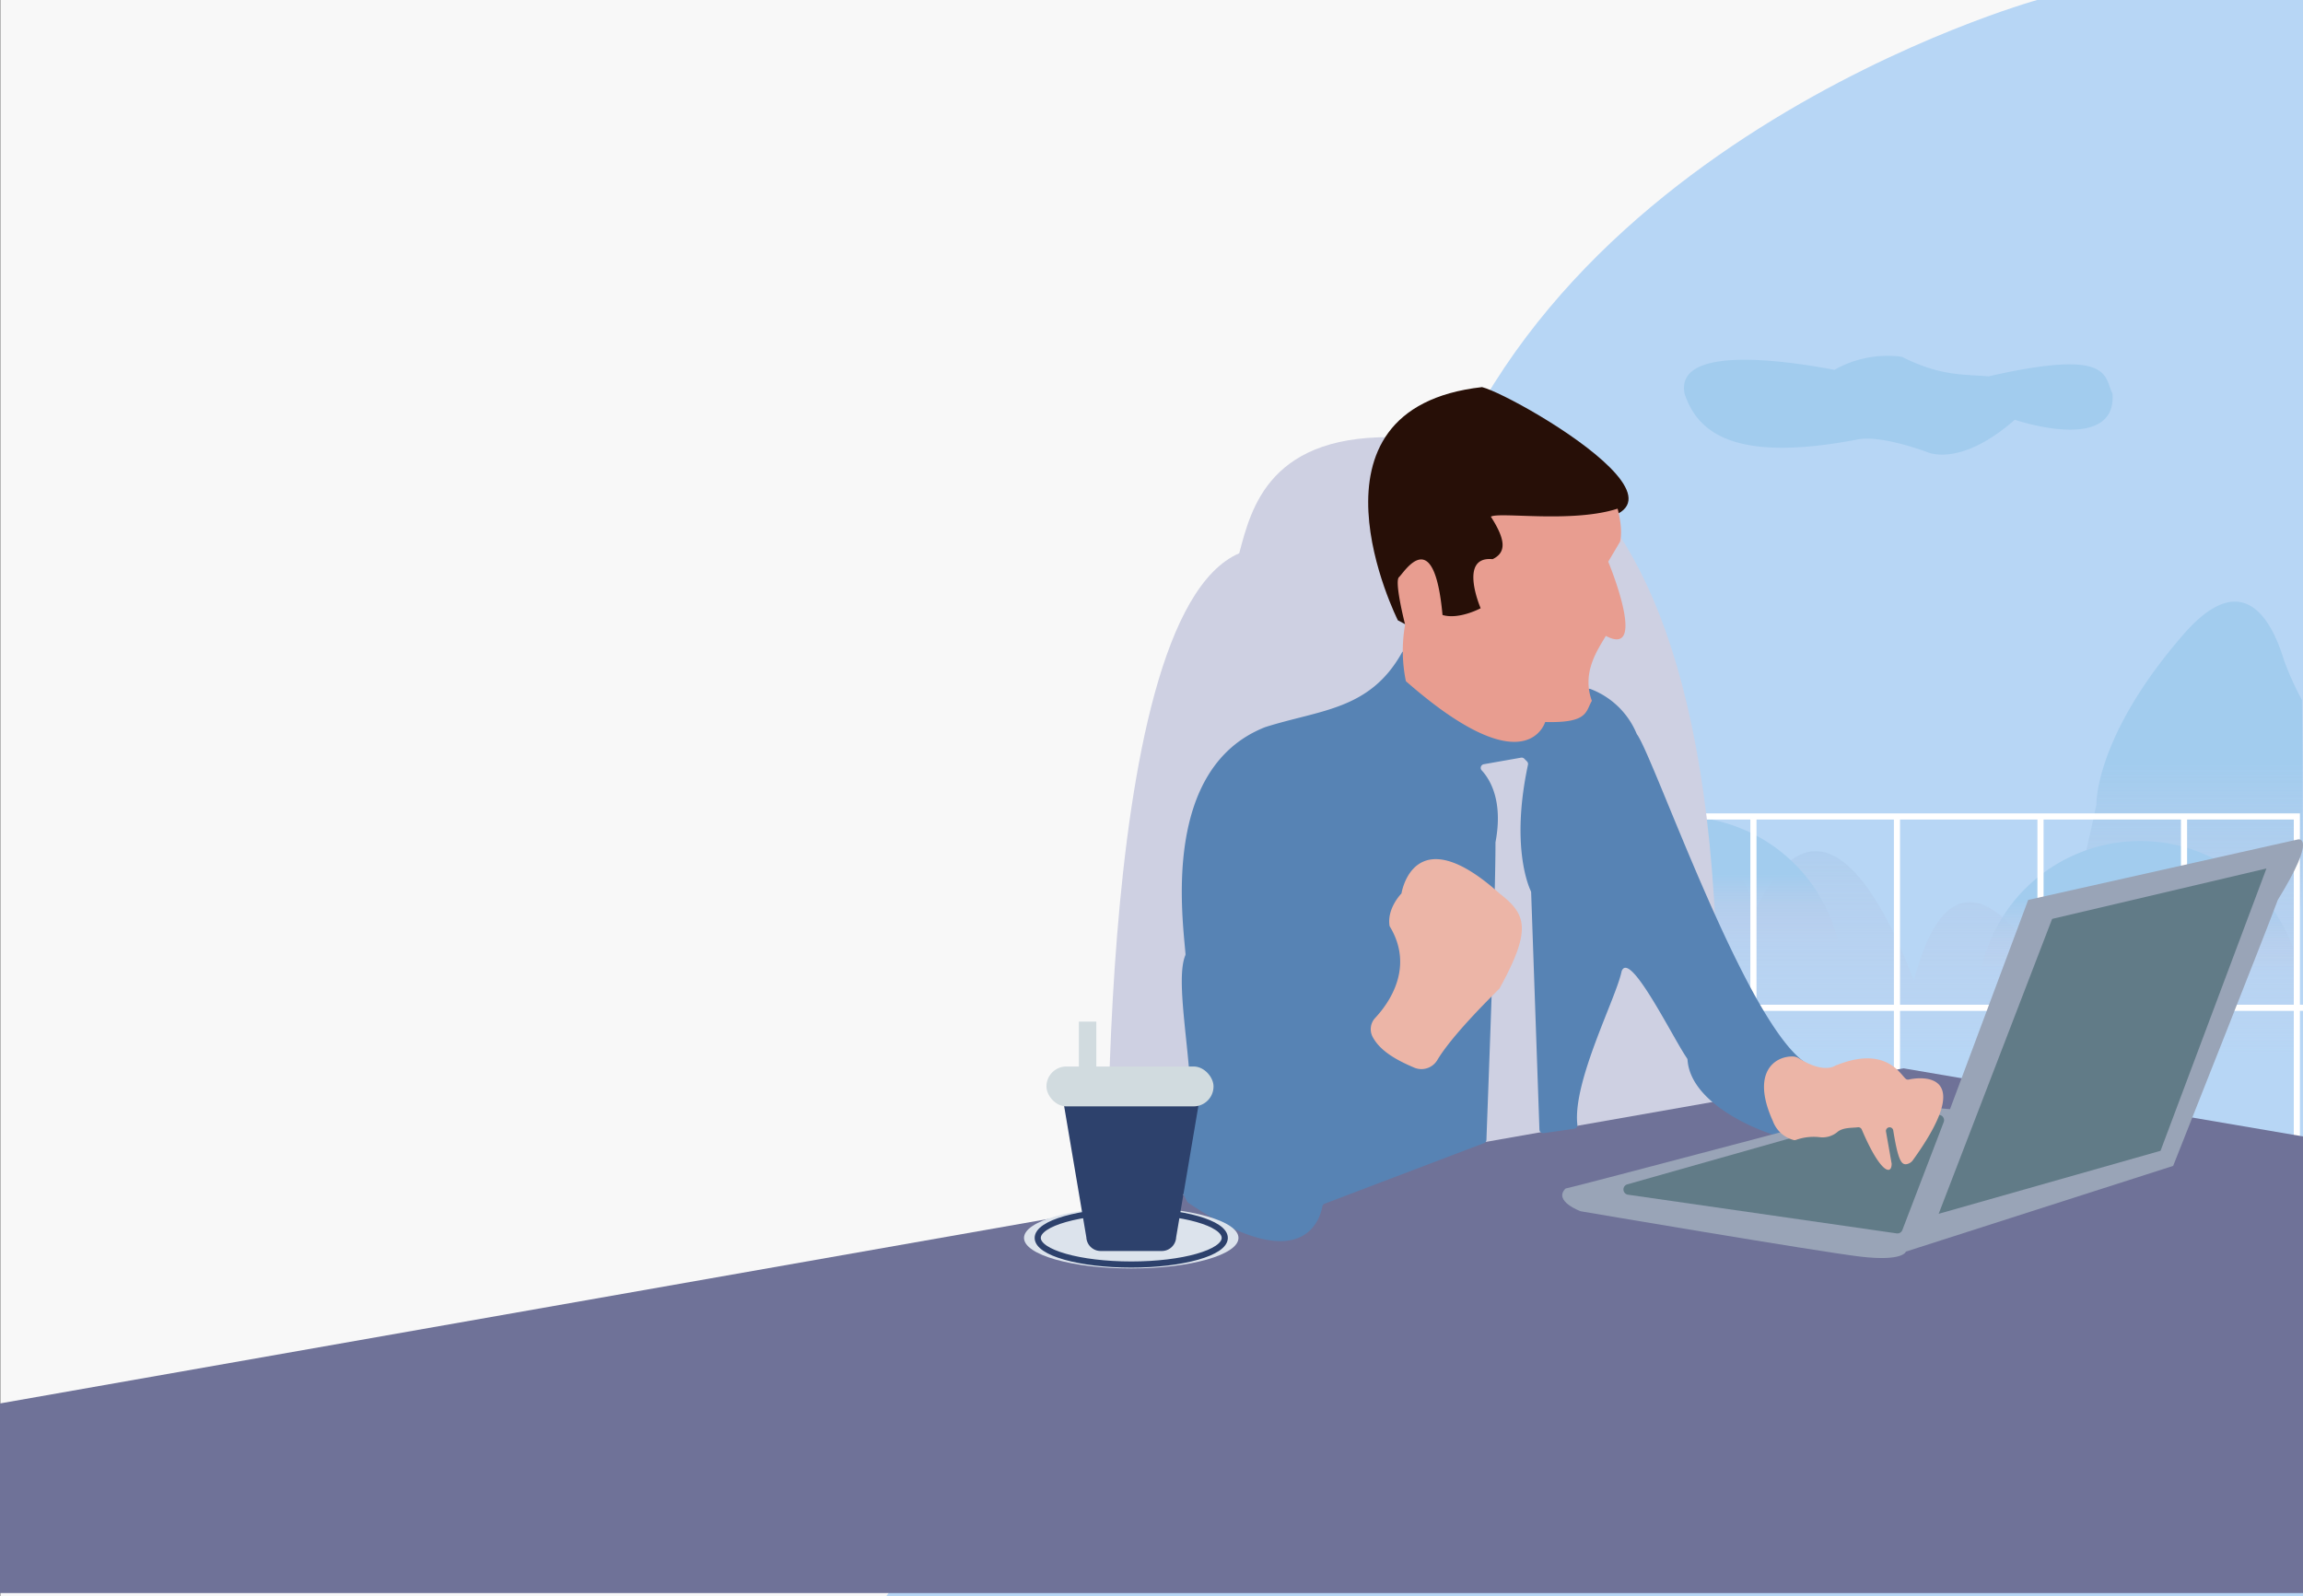 <svg xmlns="http://www.w3.org/2000/svg" xmlns:xlink="http://www.w3.org/1999/xlink" width="375.049" height="260" viewBox="0 0 375.049 260">
  <rect x="0" y="0" width="375.049" height="260" fill="#333333" stroke="none"/>
  <defs>
    <linearGradient id="linear-gradient" x1="0.5" y1="0.361" x2="0.5" y2="1.227" gradientUnits="objectBoundingBox">
      <stop offset="0" stop-color="#a2ccee"/>
      <stop offset="0.497" stop-color="#c4cbe7" stop-opacity="0"/>
    </linearGradient>
  </defs>
  <g id="组_1616" data-name="组 1616" transform="translate(-9504 -8192)">
    <rect id="矩形_2082" data-name="矩形 2082" width="375" height="260" transform="translate(9504.049 8192)" fill="#f8f8f8"/>
    <path id="路径_1483" data-name="路径 1483" d="M1105,369V109h-43.294S975,133,960,204s-85.706,165-85.706,165Z" transform="translate(8774.049 8083)" fill="#b7d6f5"/>
    <path id="路径_1484" data-name="路径 1484" d="M1103.554,301.935l1-27.039s-1.6-11.574,0-18.04c.612-2.472.272-33.824.272-33.824a50.051,50.051,0,0,1-2.914-6.457c-2.115-6.962-6.831-15.2-16.364-4.246-14.527,16.7-14.194,27.719-14.194,27.719s-5.343,26.049-8.349,27.384c-1.669-3.005-14.527-25.047-21.373,1.336-2.672-7.18-14.026-35.4-25.548-12.022-3.34-5.344-9.518-24.713-21.707-21.708-3.34-2.671-11.188-32.394-20.539-12.69-3.339-5.344-9.017-29.222-19.7,13.358S932.26,284.8,939.774,304Z" transform="translate(8774.049 8083)" fill="url(#linear-gradient)"/>
    <path id="路径_1485" data-name="路径 1485" d="M937,275.5a26.5,26.5,0,0,1,53,0" transform="translate(8774.049 8083)" fill="url(#linear-gradient)"/>
    <path id="路径_1486" data-name="路径 1486" d="M977,268.5a26.5,26.5,0,0,1,53,0" transform="translate(8774.049 8083)" fill="url(#linear-gradient)"/>
    <path id="路径_1487" data-name="路径 1487" d="M1052,272.5a26.5,26.5,0,0,1,53,0" transform="translate(8774.049 8083)" fill="url(#linear-gradient)"/>
    <path id="路径_1488" data-name="路径 1488" d="M1058.06,177.378s16.626,5.66,15.918-4.245c-1.415-2.83,0-7.428-20.163-2.83-4.245-.354-7.783,0-14.15-3.183a17.547,17.547,0,0,0-10.966,2.122c-3.891-.708-26.177-4.952-24.408,3.891,2.122,6.367,8.136,11.32,28.3,7.429,3.891-.708,11.32,2.122,11.32,2.122S1049.216,185.16,1058.06,177.378Z" transform="translate(8774.049 8083)" fill="#a2ccee"/>
    <rect id="矩形_2083" data-name="矩形 2083" width="187" height="125" transform="translate(9691.049 8325)" fill="none" stroke="#fff" stroke-miterlimit="10" stroke-width="1"/>
    <line id="直线_180" data-name="直线 180" x2="183" transform="translate(9696.049 8449.667)" fill="none" stroke="#fff" stroke-miterlimit="10" stroke-width="1"/>
    <line id="直线_181" data-name="直线 181" x2="183" transform="translate(9696.049 8418.5)" fill="none" stroke="#fff" stroke-miterlimit="10" stroke-width="1"/>
    <line id="直线_182" data-name="直线 182" x2="183" transform="translate(9696.049 8387.334)" fill="none" stroke="#fff" stroke-miterlimit="10" stroke-width="1"/>
    <line id="直线_183" data-name="直线 183" x2="183" transform="translate(9696.049 8356.166)" fill="none" stroke="#fff" stroke-miterlimit="10" stroke-width="1"/>
    <line id="直线_184" data-name="直线 184" y2="125" transform="translate(9859.674 8325)" fill="none" stroke="#fff" stroke-miterlimit="10" stroke-width="1"/>
    <line id="直线_185" data-name="直线 185" y2="125" transform="translate(9836.299 8325)" fill="none" stroke="#fff" stroke-miterlimit="10" stroke-width="1"/>
    <line id="直线_186" data-name="直线 186" y2="125" transform="translate(9812.924 8325)" fill="none" stroke="#fff" stroke-miterlimit="10" stroke-width="1"/>
    <line id="直线_187" data-name="直线 187" y2="125" transform="translate(9789.549 8325)" fill="none" stroke="#fff" stroke-miterlimit="10" stroke-width="1"/>
    <line id="直线_188" data-name="直线 188" y2="125" transform="translate(9766.174 8325)" fill="none" stroke="#fff" stroke-miterlimit="10" stroke-width="1"/>
    <line id="直线_189" data-name="直线 189" y2="125" transform="translate(9742.799 8325)" fill="none" stroke="#fff" stroke-miterlimit="10" stroke-width="1"/>
    <line id="直线_190" data-name="直线 190" y2="125" transform="translate(9719.424 8325)" fill="none" stroke="#fff" stroke-miterlimit="10" stroke-width="1"/>
    <path id="路径_1489" data-name="路径 1489" d="M880.479,315.767S877.094,209.842,901.761,199.2c1.935-7.255,4.837-19.83,26.6-18.863,2.9-2.9,58.282-14.268,50.543,118.258C979.874,307.3,902,331,880.479,315.767Z" transform="translate(8804.049 8082.928)" fill="#ced0e2"/>
    <path id="路径_1490" data-name="路径 1490" d="M729.951,352.829l310.013-54.585L1105,309.335v74.381H729.951Z" transform="translate(8774.049 8067.787)" fill="#6f7298"/>
    <path id="路径_1491" data-name="路径 1491" d="M992.045,298.318c-4.176-.62-16.74-5.413-17.274-13.04a.57.57,0,0,0-.1-.284c-2.327-3.375-9.309-17.694-10.632-14.167-.868,4.345-8.025,17.987-7.21,25.015a.592.592,0,0,1-.509.653l-4.984.712a.6.6,0,0,1-.685-.581l-1.348-38.619a.581.581,0,0,0-.057-.242c-.433-.913-3.242-7.536-.462-20.562a.6.6,0,0,0-.16-.55l-.443-.444a.6.6,0,0,0-.529-.166l-6.069,1.071a.6.6,0,0,0-.331,1c1.32,1.424,3.521,4.922,2.25,11.669a.517.517,0,0,0-.009.1c0,10.546-1.334,44.1-1.472,48.412a.6.6,0,0,1-.427.554l-25.875,9.835a.6.6,0,0,0-.418.467c-.372,2.066-3.181,11.932-21.822-.587a.629.629,0,0,1-.2-.225c-3.033-5.645-2.468-5.433.607-15.084a.619.619,0,0,0,.031-.193c-.02-8.833-2.621-20.67-.945-24.792a.545.545,0,0,0,.042-.254c-.488-6.032-3.881-30.265,12.937-36.931a.518.518,0,0,1,.054-.02c8.981-2.852,17.016-2.762,22.249-12.128a.6.6,0,0,1,1.117.263c.285,3.907,2.931,10.479,16.559,13.769a.638.638,0,0,0,.31,0c3.422-.9,4.769-2.9,12.2-8.028a.6.6,0,0,1,.49-.095,13.225,13.225,0,0,1,7.548,7.286.459.459,0,0,0,.06.111c2.808,3.851,17.589,46.9,27.444,53.5" transform="translate(8804.049 8079.378)" fill="#5783b4"/>
    <g id="组_1614" data-name="组 1614" transform="translate(-791 -118.304)">
      <path id="路径_1492" data-name="路径 1492" d="M1043.893,301.6l-43.523,13.96s-.411,1.643-7.391.821-45.576-7.391-45.576-7.391-4.517-1.643-2.464-3.7c2.053-.411,52.351-13.755,52.351-13.755l10.265.821,12.729-34.08,43.934-9.855s3.285-.821-3.285,9.855C1059.291,262.8,1043.893,301.6,1043.893,301.6Z" transform="translate(9605.01 8198.625)" fill="#99a4b7"/>
      <path id="路径_1493" data-name="路径 1493" d="M957.69,316.467l42.333-11.988a.877.877,0,0,1,.311-.03l8.143.709a.864.864,0,0,1,.732,1.171l-6.734,17.582a.864.864,0,0,1-.93.546l-43.744-6.3A.864.864,0,0,1,957.69,316.467Z" transform="translate(9602.329 8186.761)" fill="#617b87"/>
      <path id="路径_1494" data-name="路径 1494" d="M1022.177,310.677l18.477-48.04,34.9-8.212-17.245,45.987Z" transform="translate(9588.541 8197.353)" fill="#617b87"/>
    </g>
    <path id="路径_1495" data-name="路径 1495" d="M996.034,300.322a4.933,4.933,0,0,0,3.381,3.076.643.643,0,0,0,.338-.007,8.565,8.565,0,0,1,3.824-.463,3.789,3.789,0,0,0,3.015-.882c.906-.723,2.408-.607,3.264-.722a.609.609,0,0,1,.647.359c3.029,7.119,4.871,7.511,4.871,5.575l-.932-5.289a.6.6,0,0,1,1.189-.149c.785,4.936,1.345,5.555,2.08,5.523a1.6,1.6,0,0,0,1.062-.585c10.693-14.772,1.182-13.625-.6-13.214a.586.586,0,0,1-.506-.118c-.882-.716-3.264-5.52-11.489-2.133,0,0-1.822,1.367-5.909-1.2a1.878,1.878,0,0,0-.917-.3C996.444,289.668,992.382,292.286,996.034,300.322Z" transform="translate(8796.687 8074.309)" fill="#ecb5a7"/>
    <path id="路径_1497" data-name="路径 1497" d="M930.015,210.375s-17.36-34.5,13.711-37.99c5.877,1.486,48.752,26.43,2.957,21.218,2.971,5.73,4.174,27.9,4.174,27.9Z" transform="translate(8801.632 8082.674)" fill="#270f07"/>
    <path id="路径_1498" data-name="路径 1498" d="M931.562,212.591s-1.806-7.028-.99-7.737,5.69-8.956,7.081,6.172c2.7.8,6.212-1.1,6.212-1.1s-3.694-8.542,1.941-7.992c2.222-1.071,2.209-3.066-.28-6.921,1.285-.83,13.267,1.086,20.643-1.31.963,3.748.387,5.4.387,5.4l-1.914,3.239s6.558,15.8-.389,12.089c-1.393,2.356-3.95,6.01-2.277,10.576-1.044,1.766-.563,3.641-7.6,3.453-.576,1.647-4.633,9.182-22.69-6.655A24.47,24.47,0,0,1,931.562,212.591Z" transform="translate(8801.264 8081.154)" fill="#e89d90"/>
    <path id="路径_1499" data-name="路径 1499" d="M926.375,281.019c2.144-2.3,6.448-8.179,2.324-14.93-.484-2.9,1.935-5.322,1.935-5.322s1.935-12.578,15.965,0c4.354,3.386,5.321,5.806,0,15.481-2.345,2.344-7.844,7.844-10.129,11.657a3.006,3.006,0,0,1-3.754,1.238c-2.624-1.114-5.572-2.625-6.821-5.094A2.688,2.688,0,0,1,926.375,281.019Z" transform="translate(8801.601 8076.774)" fill="#ecb5a7"/>
    <g id="组_1613" data-name="组 1613" transform="translate(-767.129 -144.637)">
      <g id="组_1612" data-name="组 1612" transform="translate(10437.891 8533.316)">
        <ellipse id="椭圆_237" data-name="椭圆 237" cx="17.463" cy="4.973" rx="17.463" ry="4.973" transform="translate(0 0)" fill="#dce3ec"/>
        <ellipse id="椭圆_238" data-name="椭圆 238" cx="15.23" cy="4.337" rx="15.23" ry="4.337" transform="translate(2.234 0.636)" fill="none" stroke="#2d416c" stroke-miterlimit="10" stroke-width="1"/>
      </g>
      <path id="路径_1496" data-name="路径 1496" d="M875.9,334.944h-9.746a2.334,2.334,0,0,1-2.437-2.216l-4.061-24a2.334,2.334,0,0,1,2.437-2.215h17.869a2.334,2.334,0,0,1,2.437,2.215l-4.061,24A2.334,2.334,0,0,1,875.9,334.944Z" transform="translate(9584.327 8205.475)" fill="#2d416c"/>
      <rect id="矩形_2084" data-name="矩形 2084" width="27.21" height="6.498" rx="3.249" transform="translate(10441.545 8510.365)" fill="#d1dbdf"/>
      <rect id="矩形_2085" data-name="矩形 2085" width="2.843" height="8.122" transform="translate(10446.825 8503.056)" fill="#d1dbdf"/>
    </g>
    <rect id="_切片_" data-name="&lt;切片&gt;" width="375" height="260" transform="translate(9504.049 8192)" fill="none"/>
  </g>
</svg>
